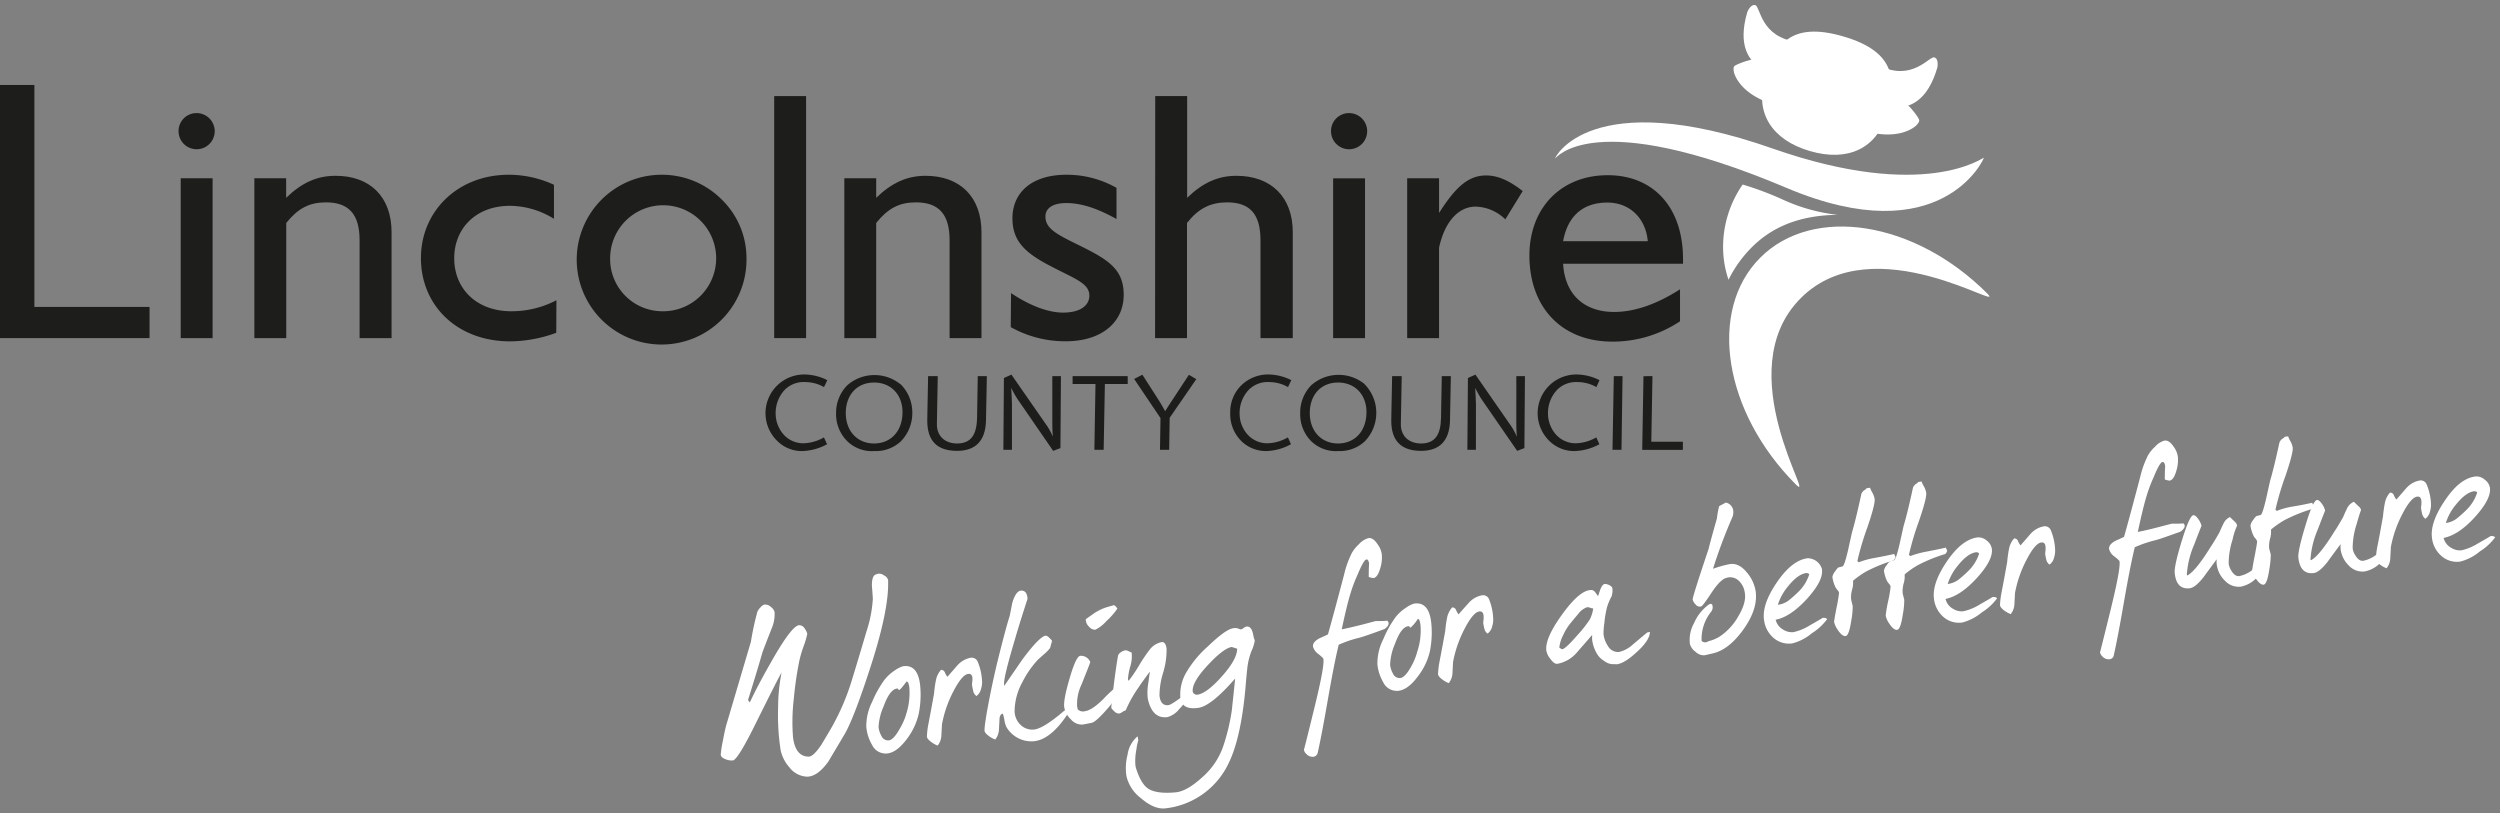 <svg id="Logo" xmlns="http://www.w3.org/2000/svg" viewBox="0 0 498 162"><rect x="0" y="0" width="498" height="162" fill="#808080" stroke="none"/><defs><style>.cls-1{fill:#1d1d1b;}.cls-2{fill:#fff;}</style></defs><title>Artboard 1 copy</title><path class="cls-1" d="M0,16.93H6.85V61.14H29.79v6.21H0Z"/><path class="cls-1" d="M39.17,22.53a3.6,3.6,0,1,1-3.6,3.6A3.57,3.57,0,0,1,39.17,22.53ZM36,35.51h6.35V67.35H36Z"/><path class="cls-1" d="M50.67,35.51H57V39.4c3.11-3,6.14-4.38,9.82-4.38C73.75,35,78,39.25,78,46.24V67.35H71.63V47.87c0-5.16-2.11-7.56-6.7-7.56-3.32,0-5.58,1.2-7.91,4.1V67.35H50.67Z"/><path class="cls-1" d="M110.81,66.29A27.23,27.23,0,0,1,101.63,68C91.12,68,83.85,60.92,83.85,51.4c0-9.25,7.27-16.59,17.5-16.59a21.4,21.4,0,0,1,9,2v6.78A16.74,16.74,0,0,0,101.56,41c-6.7,0-11.08,4.45-11.08,10.45S94.86,62,101.84,62a19.26,19.26,0,0,0,9-2.19Z"/><path class="cls-1" d="M131.84,34.81a16.82,16.82,0,0,1,11.86,4.87,16.3,16.3,0,0,1,5,11.72,16.91,16.91,0,1,1-16.87-16.59ZM131.77,62A10.56,10.56,0,1,0,121.54,51.4,10.41,10.41,0,0,0,131.77,62Z"/><path class="cls-1" d="M154.22,19.14h6.35V67.35h-6.35Z"/><path class="cls-1" d="M168.19,35.51h6.35V39.4c3.11-3,6.15-4.38,9.82-4.38,6.91,0,11.15,4.23,11.15,11.22V67.35h-6.35V47.87c0-5.16-2.12-7.56-6.71-7.56-3.32,0-5.58,1.2-7.91,4.1V67.35h-6.35Z"/><path class="cls-1" d="M201.4,58.38c4,2.69,7.62,3.89,10.37,3.89,3.32,0,5.23-1.35,5.23-3.39,0-2.47-3-3.39-7.56-5.79-5.08-2.61-7.76-4.94-7.76-9.6,0-5.22,3.95-8.68,10.73-8.68a20.07,20.07,0,0,1,10,2.61v6.21c-3.67-2.05-6.92-3.18-10-3.18-2.68,0-4.16,1-4.16,2.69,0,2.54,2.54,3.67,7.27,6,5.36,2.68,8.32,4.58,8.32,9.59,0,5.51-4.44,9.25-11.5,9.25a22.1,22.1,0,0,1-11-2.82Z"/><path class="cls-1" d="M230.12,19.14h6.36V39.4c3.1-3,6.14-4.38,9.81-4.38,6.91,0,11.23,4.23,11.23,11.22V67.35h-6.43V47.87c0-5.16-2.05-7.56-6.64-7.56-3.31,0-5.71,1.2-8,4.1V67.35h-6.36Z"/><path class="cls-1" d="M268.73,22.53a3.6,3.6,0,1,1-3.59,3.6A3.57,3.57,0,0,1,268.73,22.53Zm-3.17,13h6.35V67.35h-6.35Z"/><path class="cls-1" d="M280.31,35.51h6.35v6.92c3.18-5,5.72-7.48,9.39-7.48,2.33,0,4.66,1.06,7.27,3.11l-3.46,5.64a8.74,8.74,0,0,0-5.93-2.54c-3.31,0-6.14,2.9-7.27,8.19v18h-6.35Z"/><path class="cls-1" d="M321.18,68.05c-10.17,0-16.52-6.91-16.52-17.15,0-9.46,6.29-16,15.6-16,9,0,15,6.28,15,16.73v.91H311.37c.35,6.07,4.16,9.6,10.16,9.6,4,0,8.4-1.48,13.13-4.51V64A24.17,24.17,0,0,1,321.18,68.05Zm7.06-20c-.42-4.66-3.67-7.7-8.05-7.7-4.87,0-7.91,2.69-8.82,7.7Z"/><path class="cls-1" d="M164.14,77.11a7.52,7.52,0,0,0-3.74-1,5.31,5.31,0,0,0-4.09,1.55,6.72,6.72,0,0,0-1.8,4.62A6.33,6.33,0,0,0,156,86.45a5.26,5.26,0,0,0,4.13,1.85,8.76,8.76,0,0,0,4-1.17l.62,1.36a11,11,0,0,1-4.83,1.36A6.93,6.93,0,0,1,155,88a7.71,7.71,0,0,1,5.42-13.4,10.28,10.28,0,0,1,4.38,1.13Z"/><path class="cls-1" d="M179.35,76.49a7.89,7.89,0,0,1,2.38,5.79,8,8,0,0,1-2.29,5.64,7.31,7.31,0,0,1-5.3,1.93,7,7,0,0,1-5.4-2,7.54,7.54,0,0,1-2.19-5.47,7.82,7.82,0,0,1,2.16-5.57,8.21,8.21,0,0,1,10.64-.28Zm-10.87,5.79c0,3.62,2.32,6.06,5.64,6.06s5.66-2.44,5.66-6.25c0-3.45-2.28-5.89-5.66-5.89S168.48,78.64,168.48,82.28Z"/><path class="cls-1" d="M186.8,74.92l-.17,9.55v.09c0,2.27,1.57,3.78,4,3.78,2.74,0,3.93-1.66,4-5.1l.14-8.32h1.81l-.17,8.74c-.06,4.07-2,6.15-5.76,6.15-4,0-5.94-2-5.94-6V83.6l.17-8.68Z"/><path class="cls-1" d="M208.26,84.39A12.51,12.51,0,0,1,209.73,87c-.09-1-.11-2-.11-3V74.92h1.72l-.1,14.34-1.45.55-7.06-10.25a20.7,20.7,0,0,1-1.3-2.3c.11,1.77.15,3,.15,3.64l0,8.7h-1.71l.11-14.3,1.49-.68Z"/><path class="cls-1" d="M224.64,74.92l0,1.57h-4.55l-.24,13.11H218l.22-13.11h-4.56l0-1.57Z"/><path class="cls-1" d="M231,80c.23.39.6,1,1.09,1.9.32-.51.7-1.11,1.17-1.81l3.57-5.43,1.47.87L233,83.22l-.1,6.38h-1.83l.1-6.32-5.25-7.79,1.64-.85Z"/><path class="cls-1" d="M256.57,77.11a7.56,7.56,0,0,0-3.75-1,5.3,5.3,0,0,0-4.08,1.55,6.73,6.73,0,0,0-1.81,4.62,6.28,6.28,0,0,0,1.49,4.17,5.26,5.26,0,0,0,4.13,1.85,8.76,8.76,0,0,0,4-1.17l.61,1.36a10.88,10.88,0,0,1-4.83,1.36A7,7,0,0,1,247.42,88a7.58,7.58,0,0,1-2.36-5.76,7.5,7.5,0,0,1,2.21-5.49,7.63,7.63,0,0,1,5.57-2.15,10.32,10.32,0,0,1,4.39,1.13Z"/><path class="cls-1" d="M271.78,76.49a8.15,8.15,0,0,1,.08,11.43,7.3,7.3,0,0,1-5.3,1.93,7,7,0,0,1-5.4-2A7.58,7.58,0,0,1,259,82.34a7.83,7.83,0,0,1,2.17-5.57,8.21,8.21,0,0,1,10.64-.28Zm-10.87,5.79c0,3.62,2.32,6.06,5.63,6.06s5.66-2.44,5.66-6.25c0-3.45-2.27-5.89-5.66-5.89S260.91,78.64,260.91,82.28Z"/><path class="cls-1" d="M279.22,74.92l-.17,9.55v.09c0,2.27,1.58,3.78,4,3.78,2.75,0,3.94-1.66,4-5.1l.15-8.32h1.81l-.17,8.74c-.06,4.07-2,6.15-5.77,6.15-3.95,0-5.93-2-5.93-6V83.6l.17-8.68Z"/><path class="cls-1" d="M300.68,84.39A12.51,12.51,0,0,1,302.15,87c-.08-1-.1-2-.1-3V74.92h1.72l-.11,14.34-1.44.55-7.07-10.25a20.89,20.89,0,0,1-1.29-2.3c.1,1.77.15,3,.15,3.64L294,89.6h-1.7l.11-14.3,1.49-.68Z"/><path class="cls-1" d="M318,77.11a7.52,7.52,0,0,0-3.74-1,5.31,5.31,0,0,0-4.09,1.55,6.73,6.73,0,0,0-1.81,4.62,6.34,6.34,0,0,0,1.49,4.17,5.26,5.26,0,0,0,4.13,1.85,8.72,8.72,0,0,0,4-1.17l.62,1.36a11,11,0,0,1-4.83,1.36A7,7,0,0,1,308.81,88a7.71,7.71,0,0,1,5.43-13.4,10.28,10.28,0,0,1,4.38,1.13Z"/><path class="cls-1" d="M323.21,74.92,323,89.6h-1.79l.26-14.68Z"/><path class="cls-1" d="M329.17,74.92,328.94,88h6.29l0,1.62h-8.1l.25-14.68Z"/><path class="cls-2" d="M358.71,59.39c14.58-14.58,41.35,3.26,37.15-.93C381.41,44,361.17,40.81,350.65,51.32s-7.33,30.77,7.12,45.22C362,100.74,344.13,74,358.71,59.39Z"/><path class="cls-2" d="M309.78,31.55c.12.11,7.2-10.57,46.08,5.87,30.92,13.08,39.44-5.89,39.32-6s-11.68,8.79-42-1.81C316.83,16.86,309.66,31.43,309.78,31.55Z"/><path class="cls-2" d="M355.14,39.76a62.57,62.57,0,0,0-8-3,21.82,21.82,0,0,0-3.9,12.49,20.16,20.16,0,0,0,1.08,6.48A24.55,24.55,0,0,1,348.25,50c3.35-3.66,8.62-7.13,17.85-7.2A35.33,35.33,0,0,1,355.14,39.76Z"/><path class="cls-2" d="M375.77,22.89c-1.95,6.68-7.7,9.4-15.24,7.2s-10.93-7.58-9-14.26,4.9-11.71,15.64-8.58S377.72,16.2,375.77,22.89Z"/><path class="cls-2" d="M354.28,11.91c-2.88-1.33-8.43.81-8.8,1.28a.68.68,0,0,0-.15.37,3.15,3.15,0,0,0,.24,1.34c.42,1.08,1.91,3.77,6.7,5.56h0C352.37,22.73,357.17,13.25,354.28,11.91Z"/><path class="cls-2" d="M356.55,14.73c.75.36-12.41,1.12-8.5-12.29,0,0,.63-1.69,1.62-1.41s1.06,6.49,8.35,7.28"/><path class="cls-2" d="M372.67,26.41h0c5,1.07,7.7-.4,8.64-1.09a3,3,0,0,0,.92-1,.78.78,0,0,0,.08-.39c-.06-.59-3.6-5.38-6.74-5.81S371.37,28.27,372.67,26.41Z"/><path class="cls-2" d="M372.15,19.27c-.83-.09,9.86,7.62,13.76-5.78,0,0,.39-1.77-.6-2.06s-4.39,4.9-10.95,1.64"/><path class="cls-2" d="M176.91,115.55q.24,6-3.77,18.12-3.3,10.11-5.14,13L165,151.71c-1.44,2-2.85,3-4.22,3a4.64,4.64,0,0,1-3.55-1.88,7.52,7.52,0,0,1-1.73-3.42A45,45,0,0,1,155,141a36.67,36.67,0,0,1,.68-7q-.53.81-5,9.83-3.7,7.53-4.7,7.65a3.15,3.15,0,0,1-1.47-.25c-.58-.22-.9-.52-.94-.89a20.77,20.77,0,0,1,.41-2.68c.3-1.6.55-2.76.76-3.45l4.85-16.41a54,54,0,0,1,1.28-5.93,2.75,2.75,0,0,1,.62-.88,1.58,1.58,0,0,1,.78-.56,1.69,1.69,0,0,1,1.3.48,1.79,1.79,0,0,1,.72,1,7.15,7.15,0,0,1-.6,3.35c-1.09,2.76-1.7,4.36-1.85,4.82q-.89,3.16-2.83,9.35a1.69,1.69,0,0,0,.36.48q1.63-3.48,4.22-8,4.05-7.18,5.56-7.37a1.27,1.27,0,0,1,1.18.73,2.5,2.5,0,0,1,.48,1,17.63,17.63,0,0,1-.67,2.31,21.34,21.34,0,0,0-1,3.49,69,69,0,0,0-1,7,39.33,39.33,0,0,0-.17,7.8c.32,2.55,1.36,3.84,3.13,3.85.62,0,1.46-.79,2.54-2.4l1.74-2.93a46.7,46.7,0,0,0,4.29-9.83q1.5-4.91,2.94-9.8a25.32,25.32,0,0,0,1.26-6.49c-.05-.89-.12-1.77-.19-2.64,0-1.16.19-1.87.65-2.13a2.18,2.18,0,0,1,.76-.23,1.65,1.65,0,0,1,1.05.38A1.37,1.37,0,0,1,176.91,115.55Z"/><path class="cls-2" d="M183,142.22A12.93,12.93,0,0,1,180.8,147q-2.06,2.85-4,3.08a3,3,0,0,1-3.09-1.71,8.59,8.59,0,0,1-1.14-3.56,10.73,10.73,0,0,1,1.16-5,22.26,22.26,0,0,1,2.36-4.26,8.39,8.39,0,0,1,2.15-2,5.41,5.41,0,0,1,1.64-.83q2.9-.44,3.4,3.68A19,19,0,0,1,183,142.22Zm-2.53.16a13.67,13.67,0,0,0,.67-5.44c-.1-.78-.28-1.17-.54-1.2-.82,1.1-1.3,1.66-1.46,1.68s-.19,0-.21-.13-.09-.15-.25-.13q-1.44.18-2.67,3.56a11.47,11.47,0,0,0-1,4.13,4.47,4.47,0,0,0,.57,1.74,1.45,1.45,0,0,0,1.36.9c.68,0,1.43-.79,2.27-2.29A12.75,12.75,0,0,0,180.48,142.38Z"/><path class="cls-2" d="M195.61,135.44a4.28,4.28,0,0,1-.18,1.76,2.42,2.42,0,0,1-.92,1.45,1.71,1.71,0,0,1-.62-.87l-.18-.84a2.45,2.45,0,0,1-.05-1,5.12,5.12,0,0,0,.05-.93c-.07-.57-.35-.83-.84-.77-.81.1-1.77,1.22-2.9,3.37a23.27,23.27,0,0,0-2.33,6.69l-.12,2.22a3.41,3.41,0,0,1-.74,2,5.39,5.39,0,0,1-1.14-.61c-.63-.45-1-.85-1-1.22a18.78,18.78,0,0,1,.24-2.19c.34-1.72.74-3.85,1.19-6.37a21.59,21.59,0,0,1,.38-2.69,4.26,4.26,0,0,1,1-2,.78.78,0,0,1,.77.5,3.41,3.41,0,0,0,.5.88c.67-.76,1.35-1.53,2-2.29a4.76,4.76,0,0,1,2.65-1.51,1.3,1.3,0,0,1,1.35.7A11.24,11.24,0,0,1,195.61,135.44Z"/><path class="cls-2" d="M223.27,136.82c.09.73-.72,2.08-2.43,4.08s-2.84,3-3.39,3.09l-.86.17-.91.17a2.83,2.83,0,0,1-2.37-1.05,4.28,4.28,0,0,1-1.32-2.44q-.18-1.44,1.07-5.68,1.27-4.41,2.13-4.52a2,2,0,0,1,2,1.25q-.14.45-1.77,4.51a9,9,0,0,0-.86,4.24,5.8,5.8,0,0,0,.12.65,1.44,1.44,0,0,0,1.43.38q1.42-.18,3.71-2.46A28.53,28.53,0,0,1,223,136.3s0,.09.12.18A.61.61,0,0,1,223.27,136.82Zm-.69-15.59a14.06,14.06,0,0,1-2.21,2.52,7,7,0,0,1-2.16,1.68,1.46,1.46,0,0,1-1.22-.54,2.07,2.07,0,0,1-.68-1.2.68.68,0,0,1,0-.36c.48-.34.95-.69,1.41-1a9.68,9.68,0,0,1,2.73-1.37l1.31-.38C222,120.51,222.26,120.74,222.58,121.23Z"/><path class="cls-2" d="M228.63,139.12a10.87,10.87,0,0,1,.13-3.15c.2-1.53.31-2.28.32-2.22q-1.59,2.12-2.52,3.53a24.39,24.39,0,0,0-2.32,4.23,1.84,1.84,0,0,0-.65.31,2,2,0,0,1-.65.32,1.34,1.34,0,0,1-1-.47c-.37-.35-.56-.58-.57-.68s.13-1.57.45-4.17.62-4.65.88-6.15a1.17,1.17,0,0,1,.58-.74,2.11,2.11,0,0,1,.9-.39,1.32,1.32,0,0,1,.61.16,4.66,4.66,0,0,0,.63.28,6.78,6.78,0,0,1-.26,2.75,12,12,0,0,0-.47,2.58.45.45,0,0,0,.15.29,28.25,28.25,0,0,0,2.1-3.11,31.87,31.87,0,0,1,2.07-3.07,4,4,0,0,1,2.37-1.51c.55-.07.88.37,1,1.3a15.34,15.34,0,0,1-.69,4.81,15.65,15.65,0,0,0-.72,4.58q.25,2.06,1.8,1.86c.42-.05,1.6-.82,3.54-2.32l.29.14a.22.22,0,0,1,.12.28,7.9,7.9,0,0,1-1.82,2.69,4.55,4.55,0,0,1-2.34,1.6Q229.49,143.23,228.63,139.12Z"/><path class="cls-2" d="M249.68,126.69a4.31,4.31,0,0,0,.17.59,2.33,2.33,0,0,1,.1.32,7.24,7.24,0,0,1-.62,2,13.51,13.51,0,0,0-.88,3.61c-.13,1.22-.24,2.41-.33,3.58q-.9,10.29-3.44,15.37A15.81,15.81,0,0,1,232.33,161c-1.54.24-3.23-.42-5.05-2a7.71,7.71,0,0,1-2.89-4.38,10.65,10.65,0,0,1,.22-4.28,5.84,5.84,0,0,1,2-3.67l.14.81a9.4,9.4,0,0,0-.37,1.78,11.5,11.5,0,0,0-.21,3.14,4.12,4.12,0,0,0,.12.61q1,3.15,2.42,4.08c1.09.73,3,1,5.61.73q2.17-.27,5.08-2.91a14.43,14.43,0,0,0,4.3-6.35,41.51,41.51,0,0,0,1.67-7c.23-2.13.46-4.26.67-6.39q-4.69,5.39-7.24,5.82c-2.19.34-3.41-.28-3.66-1.89a8.6,8.6,0,0,1,1.05-4.94,21.28,21.28,0,0,1,4.42-5.4q3.24-3.12,4.76-3.55a3.73,3.73,0,0,1,.46-.09,1.73,1.73,0,0,1,.88.11,1.6,1.6,0,0,0,.49.15,1.26,1.26,0,0,0,.52-.28,1.35,1.35,0,0,1,.56-.28C249,124.7,249.48,125.33,249.68,126.69Zm-3.24,2.53-1.07-.34q-1.63.24-4.77,3.61c-2.17,2.34-3.17,4.11-3,5.29a.66.66,0,0,0,.35.47.79.79,0,0,0,.59.13q1.86-.27,4.89-3.68T246.44,129.22Z"/><path class="cls-2" d="M276.61,124.1c.05.37-.22.77-.8,1.2q-4.37,1.61-5.25,1.79a23.33,23.33,0,0,0-3.89,1.34q-.87,3.54-2.12,10.7-1.29,7.44-2.06,10.81a1,1,0,0,1-.81.8,1.66,1.66,0,0,1-1.44-.53,1.52,1.52,0,0,1-.5-.84c0,.07.69-2.66,2.05-8.21s2-8.85,1.83-9.91c0-.13-.41-.5-1.19-1.12a2.5,2.5,0,0,1-.88-1.35c-.07-.56.34-1.1,1.22-1.6.58-.26,1.16-.52,1.76-.81q1.13-4,3.22-11.93a19.21,19.21,0,0,1,1.56-4.33,7.34,7.34,0,0,1,1.4-1.71,3.89,3.89,0,0,1,1.9-1.21c.62-.08,1.22.33,1.81,1.23a4.26,4.26,0,0,1,.83,2,7.12,7.12,0,0,1-.32,2.83c-.35,1.2-.8,1.83-1.34,1.9a2.74,2.74,0,0,1-.94-.24c0-1.82.07-2.67.08-2.57-.08-.67-.29-1-.62-.87s-.87,1.05-1.68,3a30,30,0,0,0-1.49,4q-.65,2.13-1.67,6.9,1.65-.33,4.29-1l2.48-.66c.08,0,.4,0,1,0a13.1,13.1,0,0,0,1.33-.07.91.91,0,0,0,.12.17A.59.59,0,0,1,276.61,124.1Z"/><path class="cls-2" d="M284.83,129.75a12.7,12.7,0,0,1-2.22,4.76c-1.36,1.9-2.7,2.93-4,3.09a3,3,0,0,1-3.08-1.71,8.79,8.79,0,0,1-1.15-3.56,10.62,10.62,0,0,1,1.17-5,21.45,21.45,0,0,1,2.35-4.26,8.29,8.29,0,0,1,2.16-2,5.29,5.29,0,0,1,1.63-.83c1.93-.29,3.07.94,3.4,3.68A18.94,18.94,0,0,1,284.83,129.75Zm-2.54.16a13.51,13.51,0,0,0,.67-5.44c-.1-.78-.27-1.18-.53-1.2A6.74,6.74,0,0,1,281,125c-.13,0-.2,0-.21-.13s-.1-.15-.25-.13c-1,.12-1.85,1.3-2.68,3.56a11.39,11.39,0,0,0-.95,4.13,4.63,4.63,0,0,0,.56,1.74,1.46,1.46,0,0,0,1.37.9c.67,0,1.43-.79,2.26-2.29A12.29,12.29,0,0,0,282.29,129.91Z"/><path class="cls-2" d="M297.43,123a4.67,4.67,0,0,1-.18,1.76,2.47,2.47,0,0,1-.93,1.45,1.62,1.62,0,0,1-.61-.87c-.07-.28-.13-.56-.19-.84a2.51,2.51,0,0,1,0-1,4.81,4.81,0,0,0,0-.93c-.07-.57-.35-.83-.84-.77-.8.1-1.77,1.22-2.89,3.37a23.6,23.6,0,0,0-2.34,6.69l-.12,2.22a3.41,3.41,0,0,1-.74,2,5.35,5.35,0,0,1-1.13-.61c-.64-.45-1-.85-1-1.22a18.78,18.78,0,0,1,.24-2.19q.51-2.6,1.19-6.37a23.81,23.81,0,0,1,.38-2.69,4.36,4.36,0,0,1,1-2,.77.77,0,0,1,.77.5,4,4,0,0,0,.5.88c.67-.76,1.35-1.53,2.05-2.3a4.68,4.68,0,0,1,2.65-1.5,1.28,1.28,0,0,1,1.34.7A11.18,11.18,0,0,1,297.43,123Z"/><path class="cls-2" d="M328.66,125.88q0,1.62-2.53,3.93c-1.66,1.55-3,2.38-4,2.5a1.61,1.61,0,0,1-.38,0,1.14,1.14,0,0,0-.37,0,2.93,2.93,0,0,1-1.81-.64,4.13,4.13,0,0,1-1.24-1.11,7.18,7.18,0,0,1-1.16-3,5.76,5.76,0,0,1,0-1.1c-1,1.18-2.07,2.37-3.1,3.57a6.75,6.75,0,0,1-3.83,2.2c-.44.06-.91-.28-1.42-1a3.54,3.54,0,0,1-.79-1.63q-.3-2.42,3.08-7.11c2.26-3.14,4.12-4.79,5.6-4.94a1,1,0,0,1,1,.35c.22.29.43.58.62.87.13-.41.28-.84.43-1.28.28-.74.59-1.13.92-1.17a2.13,2.13,0,0,1,1.37.58c.22.29.23.9,0,1.85a11.78,11.78,0,0,0-.94,2.24,20.48,20.48,0,0,0-.52,3.13,13.51,13.51,0,0,0-.17,2.19,5.28,5.28,0,0,0,.88,2.37,2.29,2.29,0,0,0,2.23,1.19,6.08,6.08,0,0,0,2.77-1.52l2.82-2.36Zm-11.29-4.68a1.64,1.64,0,0,1-.58-.13,1.89,1.89,0,0,0-.62-.12,3.74,3.74,0,0,0-1.8,1.36c-.45.53-.91,1.07-1.36,1.63a10.65,10.65,0,0,0-1.6,2.52,7.07,7.07,0,0,0-.8,2.58c.05,0,.14,0,.26.14a.42.42,0,0,0,.37.13c.41-.05,1.42-1,3-2.81a23.41,23.41,0,0,0,2.44-3.09A6.85,6.85,0,0,0,317.37,121.2Z"/><path class="cls-2" d="M349.71,117.67c.37,2.37-.44,4.94-2.41,7.7s-4.06,4.37-6.26,4.82l-1.49.34a2.32,2.32,0,0,1-1.78-.68,2.89,2.89,0,0,1-1.14-1.56,6.88,6.88,0,0,1,.86-4.24,8.77,8.77,0,0,1,3.05-3.72c.33-.09.53,0,.59.32a1.44,1.44,0,0,1-.28,1.22,8.66,8.66,0,0,0-1.89,5.78.93.93,0,0,0,.79.3,1.13,1.13,0,0,0,.34-.1c.1,0,.18-.1.26-.13a7.29,7.29,0,0,0,2.33-1,11.78,11.78,0,0,0,3.56-3.9c1.16-1.93,1.59-3.55,1.3-4.88a3.88,3.88,0,0,0-1.32-2.38,2.45,2.45,0,0,0-2.31-.45c-.82.21-1.81,1.19-3,3s-1.85,2.67-2.06,2.7a1.05,1.05,0,0,1-1.07-.38,2.07,2.07,0,0,1-.6-1q-.09-.37,3.17-10.08.48-1.95,1.66-6.07a16.76,16.76,0,0,1,.45-2.46l1.33-.71a1.91,1.91,0,0,1,1.42,1.32,2.65,2.65,0,0,1-.18,1.72,103.37,103.37,0,0,0-3.8,10.15,22,22,0,0,1,3.2-.9c1.25-.26,2.42.27,3.5,1.58A7.62,7.62,0,0,1,349.71,117.67Z"/><path class="cls-2" d="M362.94,113.49q.27,2.2-3,5.81c-2.2,2.39-4.28,3.78-6.23,4.15a3.07,3.07,0,0,0,1.55,2,3.17,3.17,0,0,0,2,.47,10.39,10.39,0,0,0,3.26-1.35c1.64-.93,2.46-1.42,2.46-1.44a1,1,0,0,1,1,.19,11.34,11.34,0,0,1-3.08,2.84,9.86,9.86,0,0,1-3.85,2,4.71,4.71,0,0,1-3.94-1.25,5.65,5.65,0,0,1-1.71-3.38q-.47-3.09,2.55-7.52t6.14-4.81a3,3,0,0,1,2.88,2.29Zm-2.53.9a.84.84,0,0,0-.58-.24q-1.66.19-3.62,2.61a10.72,10.72,0,0,0-2.06,3.71,4.42,4.42,0,0,0,2.14-.85,23.72,23.72,0,0,0,1.93-1.71A8.44,8.44,0,0,0,360.41,114.39Z"/><path class="cls-2" d="M377.36,110.34c0,.09,0,.19.08.31a.83.83,0,0,1,.15.26c0,.18-.11.42-.39.71a31.77,31.77,0,0,0-5.44,2.21,17.74,17.74,0,0,0-2.64,1.86,4.81,4.81,0,0,1-.18,1.77,5.6,5.6,0,0,0-.21,1.78,4.56,4.56,0,0,0,.15.75c.08.34.14.58.18.71a16.24,16.24,0,0,1-.3,3c-.29,1.92-.65,2.91-1.09,3s-1-.34-1.56-1.19a4.47,4.47,0,0,1-.76-1.64c0-.13.15-1.09.5-2.88a28.75,28.75,0,0,0,.49-2.91,1.43,1.43,0,0,0-.35-.59,2.44,2.44,0,0,1-.38-.55,7.08,7.08,0,0,1-.6-2,2.32,2.32,0,0,1,.52-1.09c.36-.54.62-.82.76-.84a3,3,0,0,0,.37-.08,1.39,1.39,0,0,1,.34-.09c.26,0,.65-1.15,1.16-3.37.25-1.16.51-2.3.76-3.44.52-1.74,1.14-4.29,1.86-7.63a1.69,1.69,0,0,1,.64-.79.76.76,0,0,0,.4-.36l.7-.09a4.17,4.17,0,0,0,.43.93,4,4,0,0,1,.48,1.32q.12,1.05-1.44,5.62a54.9,54.9,0,0,0-2,6.74l.27.24a16.47,16.47,0,0,1,2.93-.83C374.6,110.93,376,110.65,377.36,110.34Z"/><path class="cls-2" d="M387.65,109.08c0,.09,0,.19.07.31a.55.55,0,0,1,.15.26c0,.18-.1.42-.38.71a31.42,31.42,0,0,0-5.44,2.21,17.3,17.3,0,0,0-2.65,1.86,4.81,4.81,0,0,1-.18,1.77A5.63,5.63,0,0,0,379,118q0,.24.15.75c.08.34.14.58.18.71a16.24,16.24,0,0,1-.3,3c-.28,1.92-.65,2.91-1.09,3s-1-.34-1.56-1.19a4.24,4.24,0,0,1-.75-1.64,26.71,26.71,0,0,1,.49-2.88,25.68,25.68,0,0,0,.49-2.91,1.43,1.43,0,0,0-.35-.59,2.86,2.86,0,0,1-.38-.55,7.08,7.08,0,0,1-.6-2,2.32,2.32,0,0,1,.52-1.09c.37-.54.62-.82.76-.84a2.33,2.33,0,0,0,.37-.08,1.53,1.53,0,0,1,.34-.09c.26,0,.65-1.15,1.16-3.37.26-1.16.51-2.3.76-3.44.53-1.74,1.15-4.29,1.87-7.63a1.74,1.74,0,0,1,.63-.79.78.78,0,0,0,.41-.36l.7-.09a3.53,3.53,0,0,0,.42.93,3.93,3.93,0,0,1,.48,1.33q.14,1-1.44,5.61a54.9,54.9,0,0,0-2,6.74l.27.24a17.63,17.63,0,0,1,2.93-.83C384.88,109.67,386.26,109.39,387.65,109.08Z"/><path class="cls-2" d="M396.78,109.35q.27,2.2-3,5.8c-2.21,2.4-4.28,3.78-6.23,4.15a3,3,0,0,0,1.55,2,3.13,3.13,0,0,0,2,.46,10.22,10.22,0,0,0,3.26-1.34c1.65-.94,2.47-1.42,2.47-1.45a1,1,0,0,1,1,.2,11,11,0,0,1-3.07,2.83,9.88,9.88,0,0,1-3.86,2,4.67,4.67,0,0,1-3.93-1.25,5.62,5.62,0,0,1-1.71-3.37c-.31-2.07.54-4.57,2.54-7.52s4.05-4.55,6.15-4.81a2.46,2.46,0,0,1,1.81.64A2.54,2.54,0,0,1,396.78,109.35Zm-2.53.9a.83.83,0,0,0-.58-.25c-1.12.14-2.32,1-3.62,2.61a10.88,10.88,0,0,0-2.07,3.72,4.58,4.58,0,0,0,2.14-.85,24.09,24.09,0,0,0,1.94-1.72A8.4,8.4,0,0,0,394.25,110.25Z"/><path class="cls-2" d="M409.37,109.26a4.6,4.6,0,0,1-.18,1.75,2.42,2.42,0,0,1-.93,1.46,1.68,1.68,0,0,1-.61-.87c-.07-.28-.13-.56-.19-.85a2.48,2.48,0,0,1,0-1,4.77,4.77,0,0,0,0-.93c-.07-.57-.35-.82-.84-.76-.8.1-1.77,1.22-2.89,3.37a23.43,23.43,0,0,0-2.34,6.68l-.12,2.22a3.38,3.38,0,0,1-.73,2,5.3,5.3,0,0,1-1.14-.6c-.64-.45-1-.86-1-1.22a17.52,17.52,0,0,1,.25-2.2q.51-2.58,1.18-6.36a26.07,26.07,0,0,1,.38-2.69,4.31,4.31,0,0,1,1-2,.77.77,0,0,1,.77.5,3.5,3.5,0,0,0,.51.88c.66-.76,1.34-1.53,2-2.3a4.71,4.71,0,0,1,2.65-1.5,1.3,1.3,0,0,1,1.35.7A11.43,11.43,0,0,1,409.37,109.26Z"/><path class="cls-2" d="M435.19,104.68c.05.36-.22.76-.79,1.2q-4.38,1.61-5.26,1.78a24.34,24.34,0,0,0-3.89,1.35q-.87,3.52-2.12,10.69-1.29,7.45-2.06,10.81a.94.94,0,0,1-.81.81,1.66,1.66,0,0,1-1.44-.53,1.57,1.57,0,0,1-.5-.85c0,.08.69-2.66,2.05-8.2s2-8.86,1.84-9.92q0-.19-1.2-1.11a2.5,2.5,0,0,1-.88-1.35c-.07-.57.34-1.11,1.22-1.61.58-.25,1.16-.52,1.76-.8q1.13-4,3.22-11.94a19.13,19.13,0,0,1,1.56-4.32,7.34,7.34,0,0,1,1.4-1.71,3.93,3.93,0,0,1,1.9-1.22c.62-.07,1.22.34,1.81,1.24a4.23,4.23,0,0,1,.83,2,7.17,7.17,0,0,1-.32,2.84c-.35,1.2-.8,1.83-1.34,1.9a3.36,3.36,0,0,1-.94-.24c0-1.82.07-2.68.08-2.57-.08-.68-.29-1-.62-.87s-.87,1-1.68,3a29.47,29.47,0,0,0-1.49,4q-.64,2.13-1.67,6.9,1.65-.31,4.29-1l2.48-.65,1,0a11.09,11.09,0,0,0,1.33-.06.68.68,0,0,0,.12.16A.6.6,0,0,1,435.19,104.68Z"/><path class="cls-2" d="M451.48,112.53a9.48,9.48,0,0,1-1.83,2.43,5.92,5.92,0,0,1-3.28,1.9,3.71,3.71,0,0,1-3.15-1.17,5.45,5.45,0,0,1-1.65-3.29,4.35,4.35,0,0,1,0-1c-.88,1.19-1.76,2.38-2.64,3.59-1.09,1.37-2,2.1-2.72,2.19-1.76.21-2.78-.79-3-3-.11-.88.35-3,1.36-6.31s1.8-5.18,2.35-5.25c.28,0,.61.24,1,.81a3.67,3.67,0,0,1,.62,1.32s-.5,1.2-1.47,3.76a18.2,18.2,0,0,0-1.45,5.89c0,.09,0,.16.11.23,1.11-.59,2.67-2.51,4.69-5.78.38-.54.94-1.48,1.7-2.81.25-.58.5-1.15.78-1.7A2.6,2.6,0,0,1,444.2,103l.94.9a1.36,1.36,0,0,1,.49.81,12.41,12.41,0,0,0-.9,2.77,15.58,15.58,0,0,0-.78,4.76,3.52,3.52,0,0,0,.58,1.51c.46.75,1,1.1,1.58,1a6.34,6.34,0,0,0,2.64-1.27,14.3,14.3,0,0,1,2.53-1.53Z"/><path class="cls-2" d="M460.63,100.14c0,.09,0,.19.08.31a.83.83,0,0,1,.15.26c0,.18-.11.42-.39.71a31.42,31.42,0,0,0-5.44,2.21,18.34,18.34,0,0,0-2.65,1.86,4.75,4.75,0,0,1-.17,1.77A6.05,6.05,0,0,0,452,109q0,.24.15.75c.09.34.15.58.19.71a18.39,18.39,0,0,1-.3,3c-.29,1.92-.65,2.91-1.09,3s-1-.34-1.57-1.19a4.58,4.58,0,0,1-.75-1.64c0-.13.15-1.09.5-2.88s.5-2.76.49-2.91a1.55,1.55,0,0,0-.35-.59,2.13,2.13,0,0,1-.38-.55,7.08,7.08,0,0,1-.6-2,2.32,2.32,0,0,1,.52-1.09c.36-.54.62-.82.76-.84a1.6,1.6,0,0,0,.36-.08,1.62,1.62,0,0,1,.35-.09c.26,0,.64-1.15,1.16-3.37.25-1.16.51-2.3.76-3.44.52-1.74,1.14-4.29,1.86-7.63a1.74,1.74,0,0,1,.63-.79.78.78,0,0,0,.41-.36l.7-.09a4.17,4.17,0,0,0,.43.93,4,4,0,0,1,.48,1.32q.12,1-1.44,5.62a54.9,54.9,0,0,0-2,6.74l.26.24a17,17,0,0,1,2.93-.83C457.87,100.73,459.25,100.45,460.63,100.14Z"/><path class="cls-2" d="M476.15,109.51a9.18,9.18,0,0,1-1.82,2.43,5.9,5.9,0,0,1-3.28,1.89,3.68,3.68,0,0,1-3.15-1.16,5.47,5.47,0,0,1-1.65-3.29,4.35,4.35,0,0,1,0-1q-1.32,1.77-2.64,3.59c-1.09,1.37-2,2.1-2.72,2.18q-2.64.33-3.05-3-.16-1.32,1.36-6.31,1.53-5.15,2.35-5.25c.28,0,.61.23,1,.81a3.44,3.44,0,0,1,.61,1.32s-.49,1.2-1.46,3.76a18.14,18.14,0,0,0-1.45,5.89c0,.08,0,.16.11.22q1.67-.87,4.69-5.77c.38-.54.94-1.48,1.7-2.81.24-.58.5-1.15.77-1.71a2.69,2.69,0,0,1,1.38-1.35c.11.12.43.42.93.91a1.28,1.28,0,0,1,.5.81c0-.18-.33.74-.9,2.77a15.54,15.54,0,0,0-.78,4.76,3.32,3.32,0,0,0,.58,1.5c.46.76,1,1.1,1.58,1a6.4,6.4,0,0,0,2.64-1.27A14.3,14.3,0,0,1,476,108.9Z"/><path class="cls-2" d="M484.24,100.13a4.6,4.6,0,0,1-.18,1.75,2.47,2.47,0,0,1-.93,1.46,1.77,1.77,0,0,1-.62-.87l-.18-.85a2.48,2.48,0,0,1,0-1,4.77,4.77,0,0,0,0-.93c-.07-.57-.35-.82-.84-.76-.8.1-1.77,1.22-2.89,3.37a23.43,23.43,0,0,0-2.34,6.68l-.12,2.22a3.32,3.32,0,0,1-.74,2,4.93,4.93,0,0,1-1.13-.61c-.64-.44-1-.85-1-1.21a18.62,18.62,0,0,1,.24-2.2c.35-1.72.74-3.84,1.19-6.36a26.07,26.07,0,0,1,.38-2.69,4.31,4.31,0,0,1,1-2,.77.77,0,0,1,.77.5,3.5,3.5,0,0,0,.51.88c.66-.76,1.34-1.53,2-2.3a4.68,4.68,0,0,1,2.65-1.5,1.28,1.28,0,0,1,1.34.7A11.11,11.11,0,0,1,484.24,100.13Z"/><path class="cls-2" d="M496,97.19c.18,1.48-.83,3.41-3,5.81s-4.28,3.78-6.23,4.15a3.07,3.07,0,0,0,1.55,2,3.17,3.17,0,0,0,2,.47,10.39,10.39,0,0,0,3.26-1.35q2.46-1.4,2.46-1.44a1,1,0,0,1,1,.19,11,11,0,0,1-3.08,2.84,9.86,9.86,0,0,1-3.85,2,4.65,4.65,0,0,1-3.93-1.25,5.58,5.58,0,0,1-1.72-3.38q-.45-3.09,2.55-7.51c2-3,4-4.56,6.14-4.81a2.46,2.46,0,0,1,1.81.64A2.51,2.51,0,0,1,496,97.19Zm-2.53.9a.84.84,0,0,0-.58-.24q-1.67.2-3.62,2.61a10.67,10.67,0,0,0-2.06,3.72,4.54,4.54,0,0,0,2.14-.86,23.72,23.72,0,0,0,1.93-1.71A8.38,8.38,0,0,0,493.46,98.09Z"/><path class="cls-2" d="M199.11,143.08l-.12,2.24a3.41,3.41,0,0,1-.74,2,5.39,5.39,0,0,1-1.14-.61c-.63-.45-1-.85-1-1.22a17.82,17.82,0,0,1,.25-2.22c.15-1.16,1.12-6.52,2.43-11.86q1.64-6.59,2.33-8.67c.18-.86.35-1.73.51-2.58.48-1.66,1.08-2.5,1.82-2.51s1.19.53,1.23,1.66q-1.41,4.31-2.38,7.62c-1.56,5.23-2.33,8.31-2.29,9.26a1.07,1.07,0,0,0,.05.42l3.54-5.16q3.56-4.8,4.77-4.83a1.57,1.57,0,0,1,.68.46c.33.3.5.51.51.61-.09.33-.22.79-.38,1.39a7.62,7.62,0,0,1-1.12,1.16c-.71.64-1.13,1-1.28,1.14a19,19,0,0,0-3.08,4.43,12.3,12.3,0,0,0-1.59,5.67,3.86,3.86,0,0,0,1.28,3,3.35,3.35,0,0,0,2.35.86q1.89,0,6.31-3.81h.59c.05,0,.1.17.15.53q-3.61,5.56-7.23,5.62a5.8,5.8,0,0,1-5.08-2.85,5.46,5.46,0,0,1-.43-1.56c-.14-.72-.25-1.09-.33-1.1S199.2,142.3,199.11,143.08Z"/></svg>